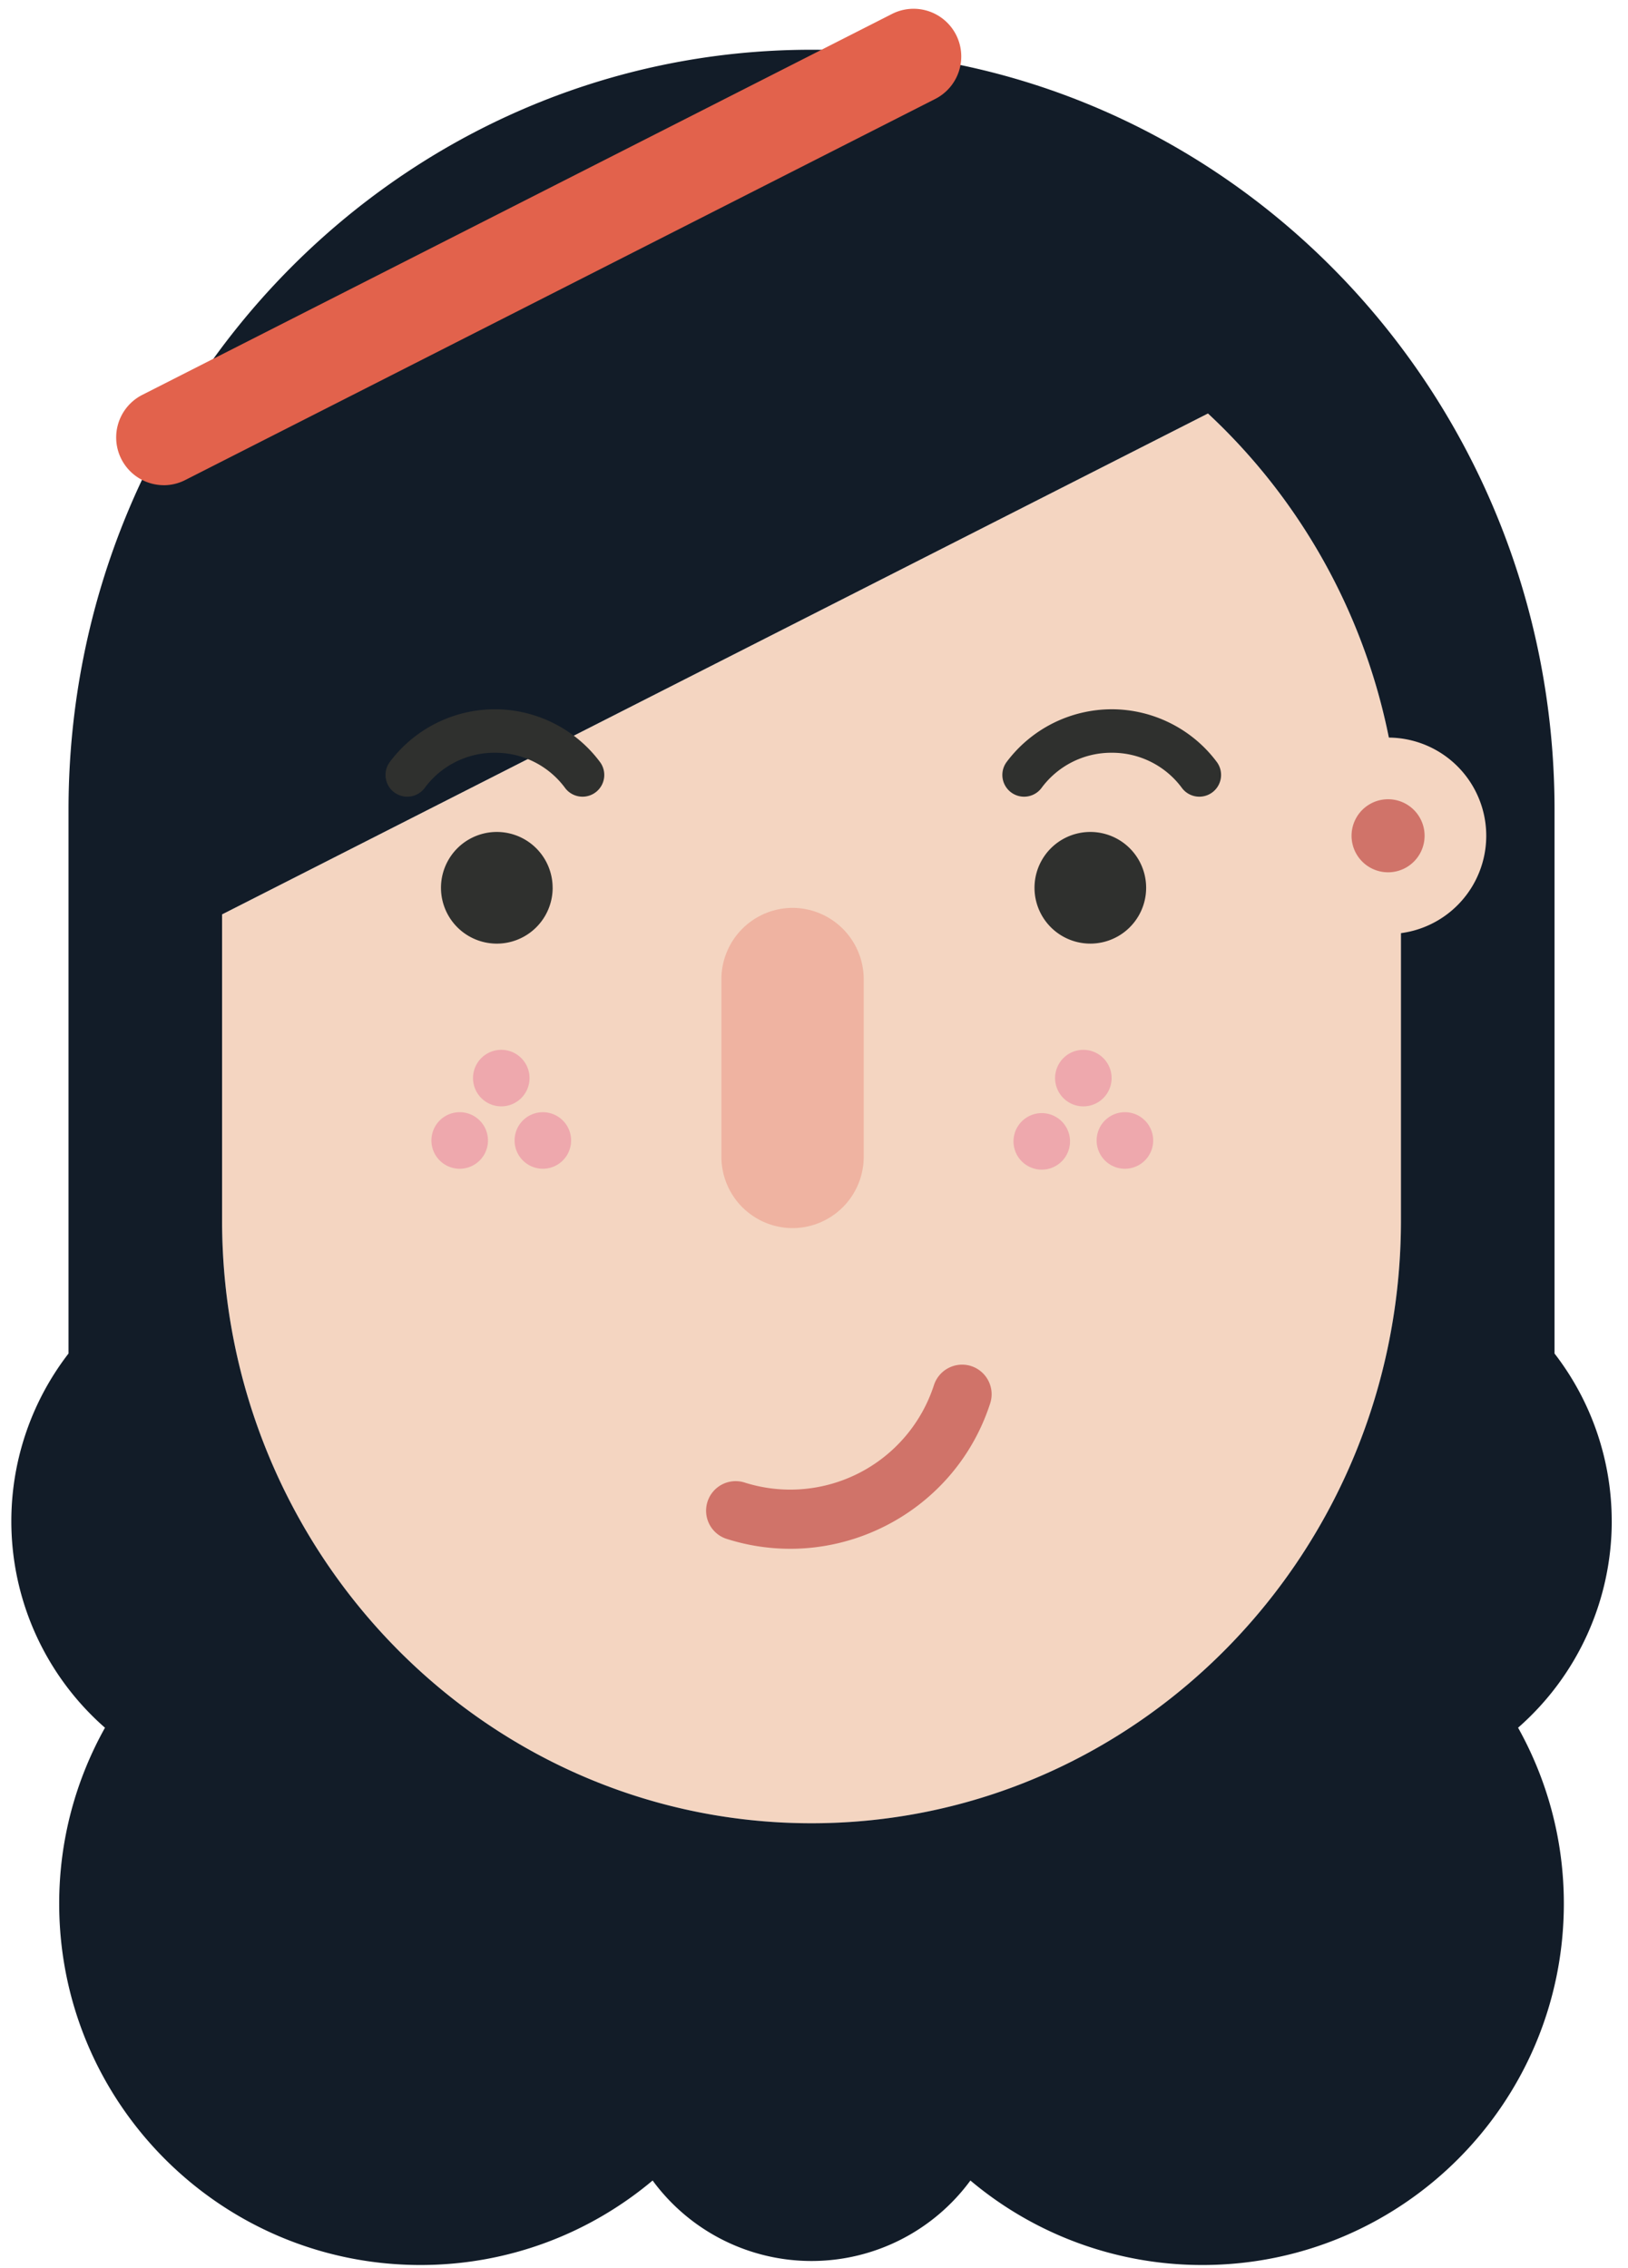 <svg width="56" height="78" xmlns="http://www.w3.org/2000/svg"><g fill="none" fill-rule="evenodd"><path d="M41.552 14.22L7.639 31.447v10.518c0 11.453 9.078 20.738 20.275 20.738 11.198 0 20.276-9.285 20.276-20.738V29.565c0-6.081-2.56-11.551-6.638-15.344" fill="#F4D5C1"/><path d="M48.19 41.964c0 11.453-9.078 20.738-20.276 20.738-11.197 0-20.275-9.285-20.275-20.738V31.446L41.552 14.22c4.078 3.793 6.638 9.263 6.638 15.344v12.399zm7.25 10.349a9.42 9.42 0 0 0-1.967-5.765V27.851c0-14.437-11.443-26.14-25.559-26.14C13.8 1.71 2.357 13.413 2.357 27.85v18.697a9.44 9.44 0 0 0 1.254 12.87c-1 1.79-1.575 3.85-1.575 6.047 0 6.865 5.565 12.43 12.43 12.43 3.04 0 5.824-1.094 7.983-2.906a6.781 6.781 0 0 0 5.465 2.768 6.782 6.782 0 0 0 5.466-2.768 12.375 12.375 0 0 0 7.982 2.906c6.865 0 12.431-5.565 12.431-12.43 0-2.197-.575-4.258-1.574-6.048a9.44 9.44 0 0 0 3.222-7.104z" fill="#121C28"/><path d="M16.785 39.221a.972.972 0 1 1-1.945 0 .972.972 0 0 1 1.945 0M18.215 37.076a.972.972 0 1 1-1.944-.001.972.972 0 0 1 1.944.001M19.645 39.221a.972.972 0 1 1-1.944 0 .972.972 0 0 1 1.944 0M36.806 39.221a.972.972 0 1 1-1.943 0 .972.972 0 0 1 1.943 0M38.237 37.076a.972.972 0 1 1-1.944 0 .972.972 0 0 1 1.944 0M39.667 39.221a.972.972 0 1 1-1.945 0 .972.972 0 0 1 1.945 0" fill="#EEA8AD"/><path d="M5.633 16.686a1.642 1.642 0 0 1-.744-3.103L30.657.493a1.64 1.64 0 1 1 1.485 2.924L6.375 16.507a1.633 1.633 0 0 1-.742.18" fill="#E2624C"/><path d="M19.01 30.531a1.92 1.92 0 1 1-3.841 0 1.92 1.92 0 0 1 3.84 0M39.425 30.531a1.92 1.92 0 1 1-3.84 0 1.92 1.92 0 0 1 3.84 0" fill="#2F302E"/><path d="M27.183 53.263a7.194 7.194 0 0 1-2.213-.349 1.017 1.017 0 0 1 .625-1.935 5.195 5.195 0 0 0 6.531-3.345 1.02 1.02 0 0 1 1.28-.655c.534.174.827.747.655 1.28-.986 3.055-3.828 5.004-6.878 5.004" fill="#D07369"/><path d="M20.038 27.398a.747.747 0 0 1-.601-.301 2.98 2.98 0 0 0-2.414-1.21 2.98 2.98 0 0 0-2.414 1.21.747.747 0 1 1-1.2-.893 4.52 4.52 0 0 1 3.614-1.812c1.419 0 2.769.677 3.614 1.812a.747.747 0 0 1-.6 1.194M41.255 27.398a.747.747 0 0 1-.6-.301 2.98 2.98 0 0 0-2.413-1.21 2.98 2.98 0 0 0-2.415 1.21.747.747 0 1 1-1.2-.893 4.523 4.523 0 0 1 3.615-1.812c1.418 0 2.768.677 3.613 1.812a.748.748 0 0 1-.6 1.194" fill="#2F302E"/><path d="M51.124 28.743a3.377 3.377 0 1 1-6.755 0 3.377 3.377 0 0 1 6.755 0" fill="#F4D5C1"/><path d="M49.003 28.743a1.256 1.256 0 1 1-2.512-.001 1.256 1.256 0 0 1 2.512 0" fill="#D07369"/><path d="M27.262 31.222a2.455 2.455 0 0 0-2.447 2.448v6.118a2.455 2.455 0 0 0 2.447 2.447 2.454 2.454 0 0 0 2.448-2.447V33.67a2.455 2.455 0 0 0-2.448-2.448" fill="#EFB3A1"/></g></svg>
